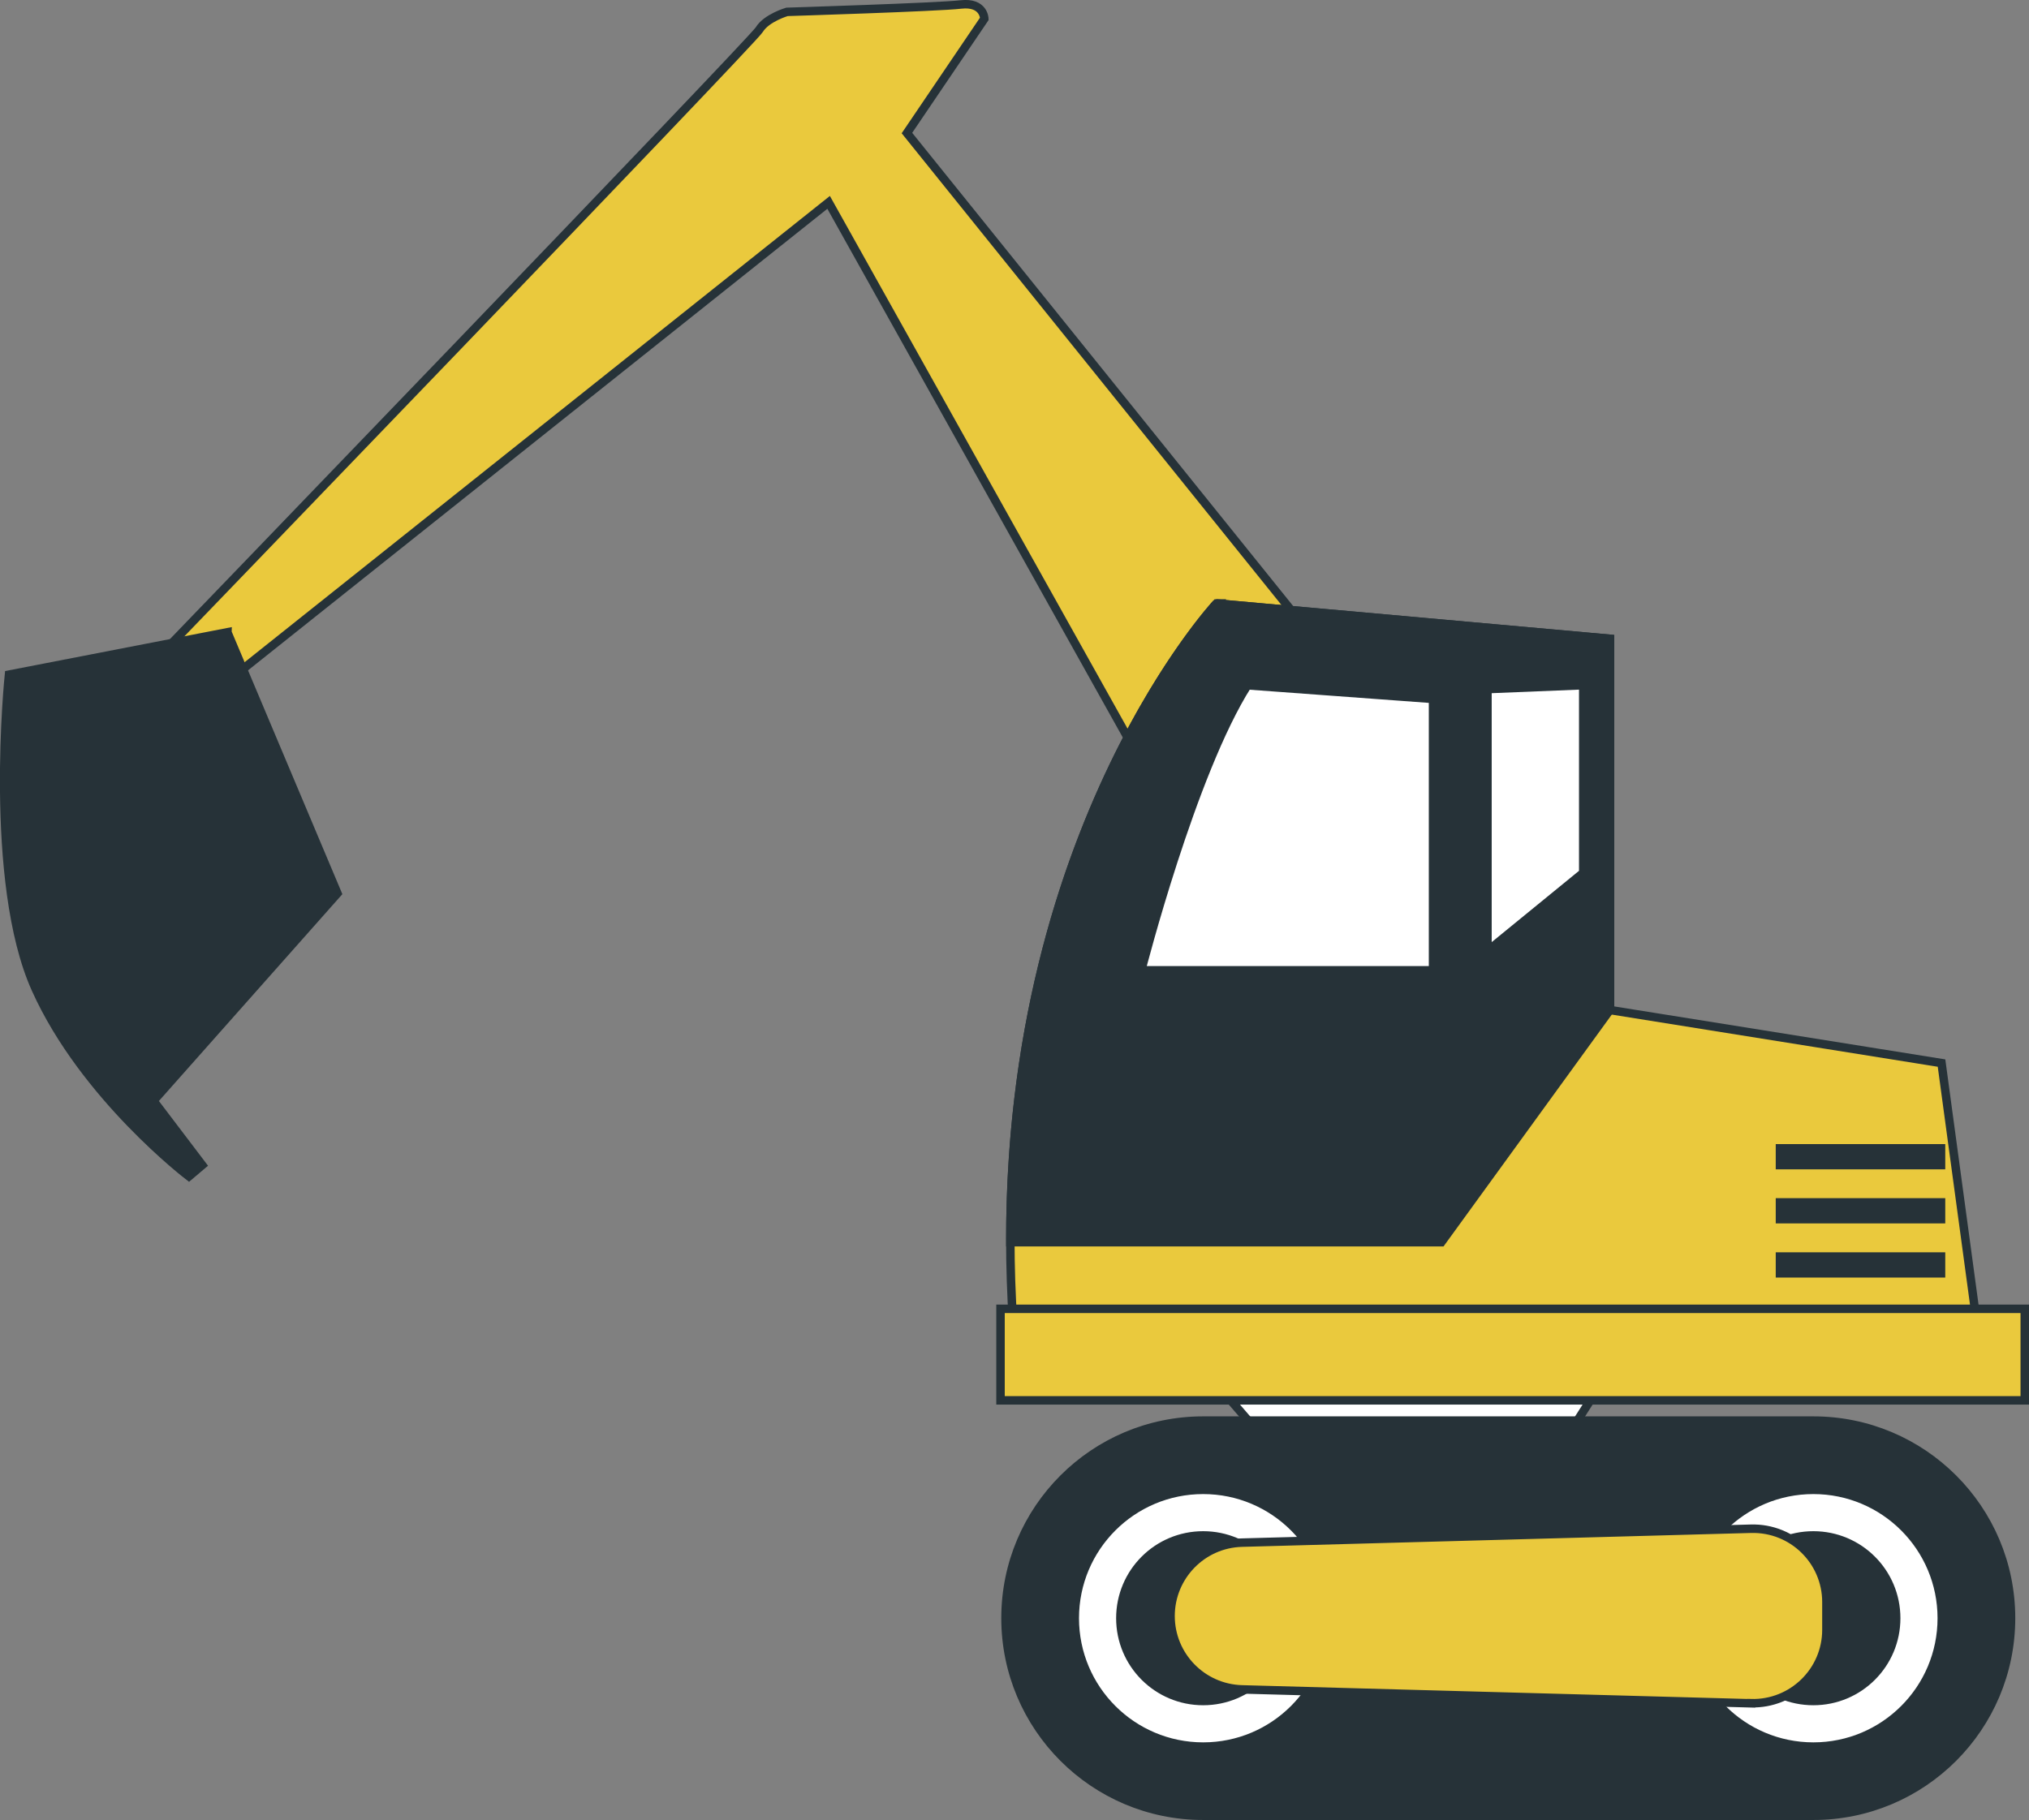 <?xml version="1.0" encoding="UTF-8"?>
<svg id="Layer_2" data-name="Layer 2" xmlns="http://www.w3.org/2000/svg" viewBox="0 0 239.38 214.77">
  <rect x="0" y="0" width="239.38" height="214.77" fill="#808080" stroke="none"/>
  <defs>
    <style>
      .cls-1, .cls-2 {
        fill: #263238;
      }

      .cls-1, .cls-3, .cls-4 {
        stroke: #263238;
        stroke-miterlimit: 10;
      }

      .cls-3 {
        fill: #eac93d;
      }

      .cls-4 {
        fill: #fff;
      }
    </style>
  </defs>
  <g id="Layer_1-2" data-name="Layer 1">
    <g id="Construction_Truck" data-name="Construction Truck">
      <g>
        <path class="cls-3" d="M152.17,71.82L107,15.7l9.13-13.48s-.02-2.01-2.78-1.69c-2.76.32-20.5.87-20.5.87,0,0-2.43.71-3.27,2.1-.84,1.39-70.43,73.57-70.43,73.57l6.39,4.36L97.76,23.88l36.61,65.53s9.15-16.96,17.8-17.59Z"/>
        <path class="cls-3" d="M143.52,71.21s-27.64,29.73-23.99,85.01h113.7l-4.17-30.77-39.11-6.26v-43.81l-46.42-4.17Z"/>
        <path class="cls-1" d="M143.52,71.21s-24.43,26.29-24.32,75.38h50.85l19.88-27.4v-43.81l-46.42-4.17Z"/>
        <path class="cls-4" d="M147.18,80.86c-6.58,10.35-12.53,33.64-12.53,33.64h34.42v-32.02l-21.89-1.61Z"/>
        <polygon class="cls-4" points="175.49 81.32 175.49 112.23 186.79 103 186.79 80.86 175.49 81.32"/>
        <rect class="cls-2" x="209.5" y="147.78" width="20" height="2.98"/>
        <rect class="cls-2" x="209.5" y="141.39" width="20" height="2.98"/>
        <rect class="cls-2" x="209.5" y="135.01" width="20" height="2.98"/>
        <polyline class="cls-4" points="189.26 160.88 149.66 160.88 142.98 162.68 147.86 168.33 185.66 168.33 189.26 162.68"/>
        <rect class="cls-3" x="118.04" y="154.45" width="120.84" height="10.8"/>
        <path class="cls-1" d="M213.94,167.64h-71.99c-12.88,0-23.32,10.44-23.32,23.31s10.44,23.32,23.32,23.32h71.99c12.88,0,23.32-10.44,23.32-23.32,0-12.88-10.44-23.31-23.32-23.31Z"/>
        <circle class="cls-4" cx="213.94" cy="190.96" r="15.15"/>
        <path class="cls-1" d="M223.71,190.96c0-5.4-4.37-9.77-9.77-9.77s-9.77,4.37-9.77,9.77,4.37,9.77,9.77,9.77,9.77-4.37,9.77-9.77Z"/>
        <circle class="cls-4" cx="141.95" cy="190.96" r="15.15"/>
        <path class="cls-1" d="M151.72,190.96c0-5.4-4.37-9.77-9.77-9.77s-9.77,4.37-9.77,9.77,4.37,9.77,9.77,9.77,9.77-4.37,9.77-9.77Z"/>
        <path class="cls-3" d="M206.58,201l-60.05-1.64c-4.69-.13-8.43-3.97-8.43-8.66h0c0-4.69,3.74-8.54,8.43-8.66l60.05-1.64c4.88-.13,8.9,3.78,8.9,8.66v3.27c0,4.88-4.03,8.79-8.9,8.66Z"/>
        <path class="cls-1" d="M26.83,74.61l-25.77,5s-2.55,24.42,3.16,37.11c5.71,12.69,18.07,22.1,18.07,22.1l1.57-1.33-5.76-7.59,21.71-24.48-12.98-30.8Z"/>
      </g>
    </g>
  </g>
</svg>